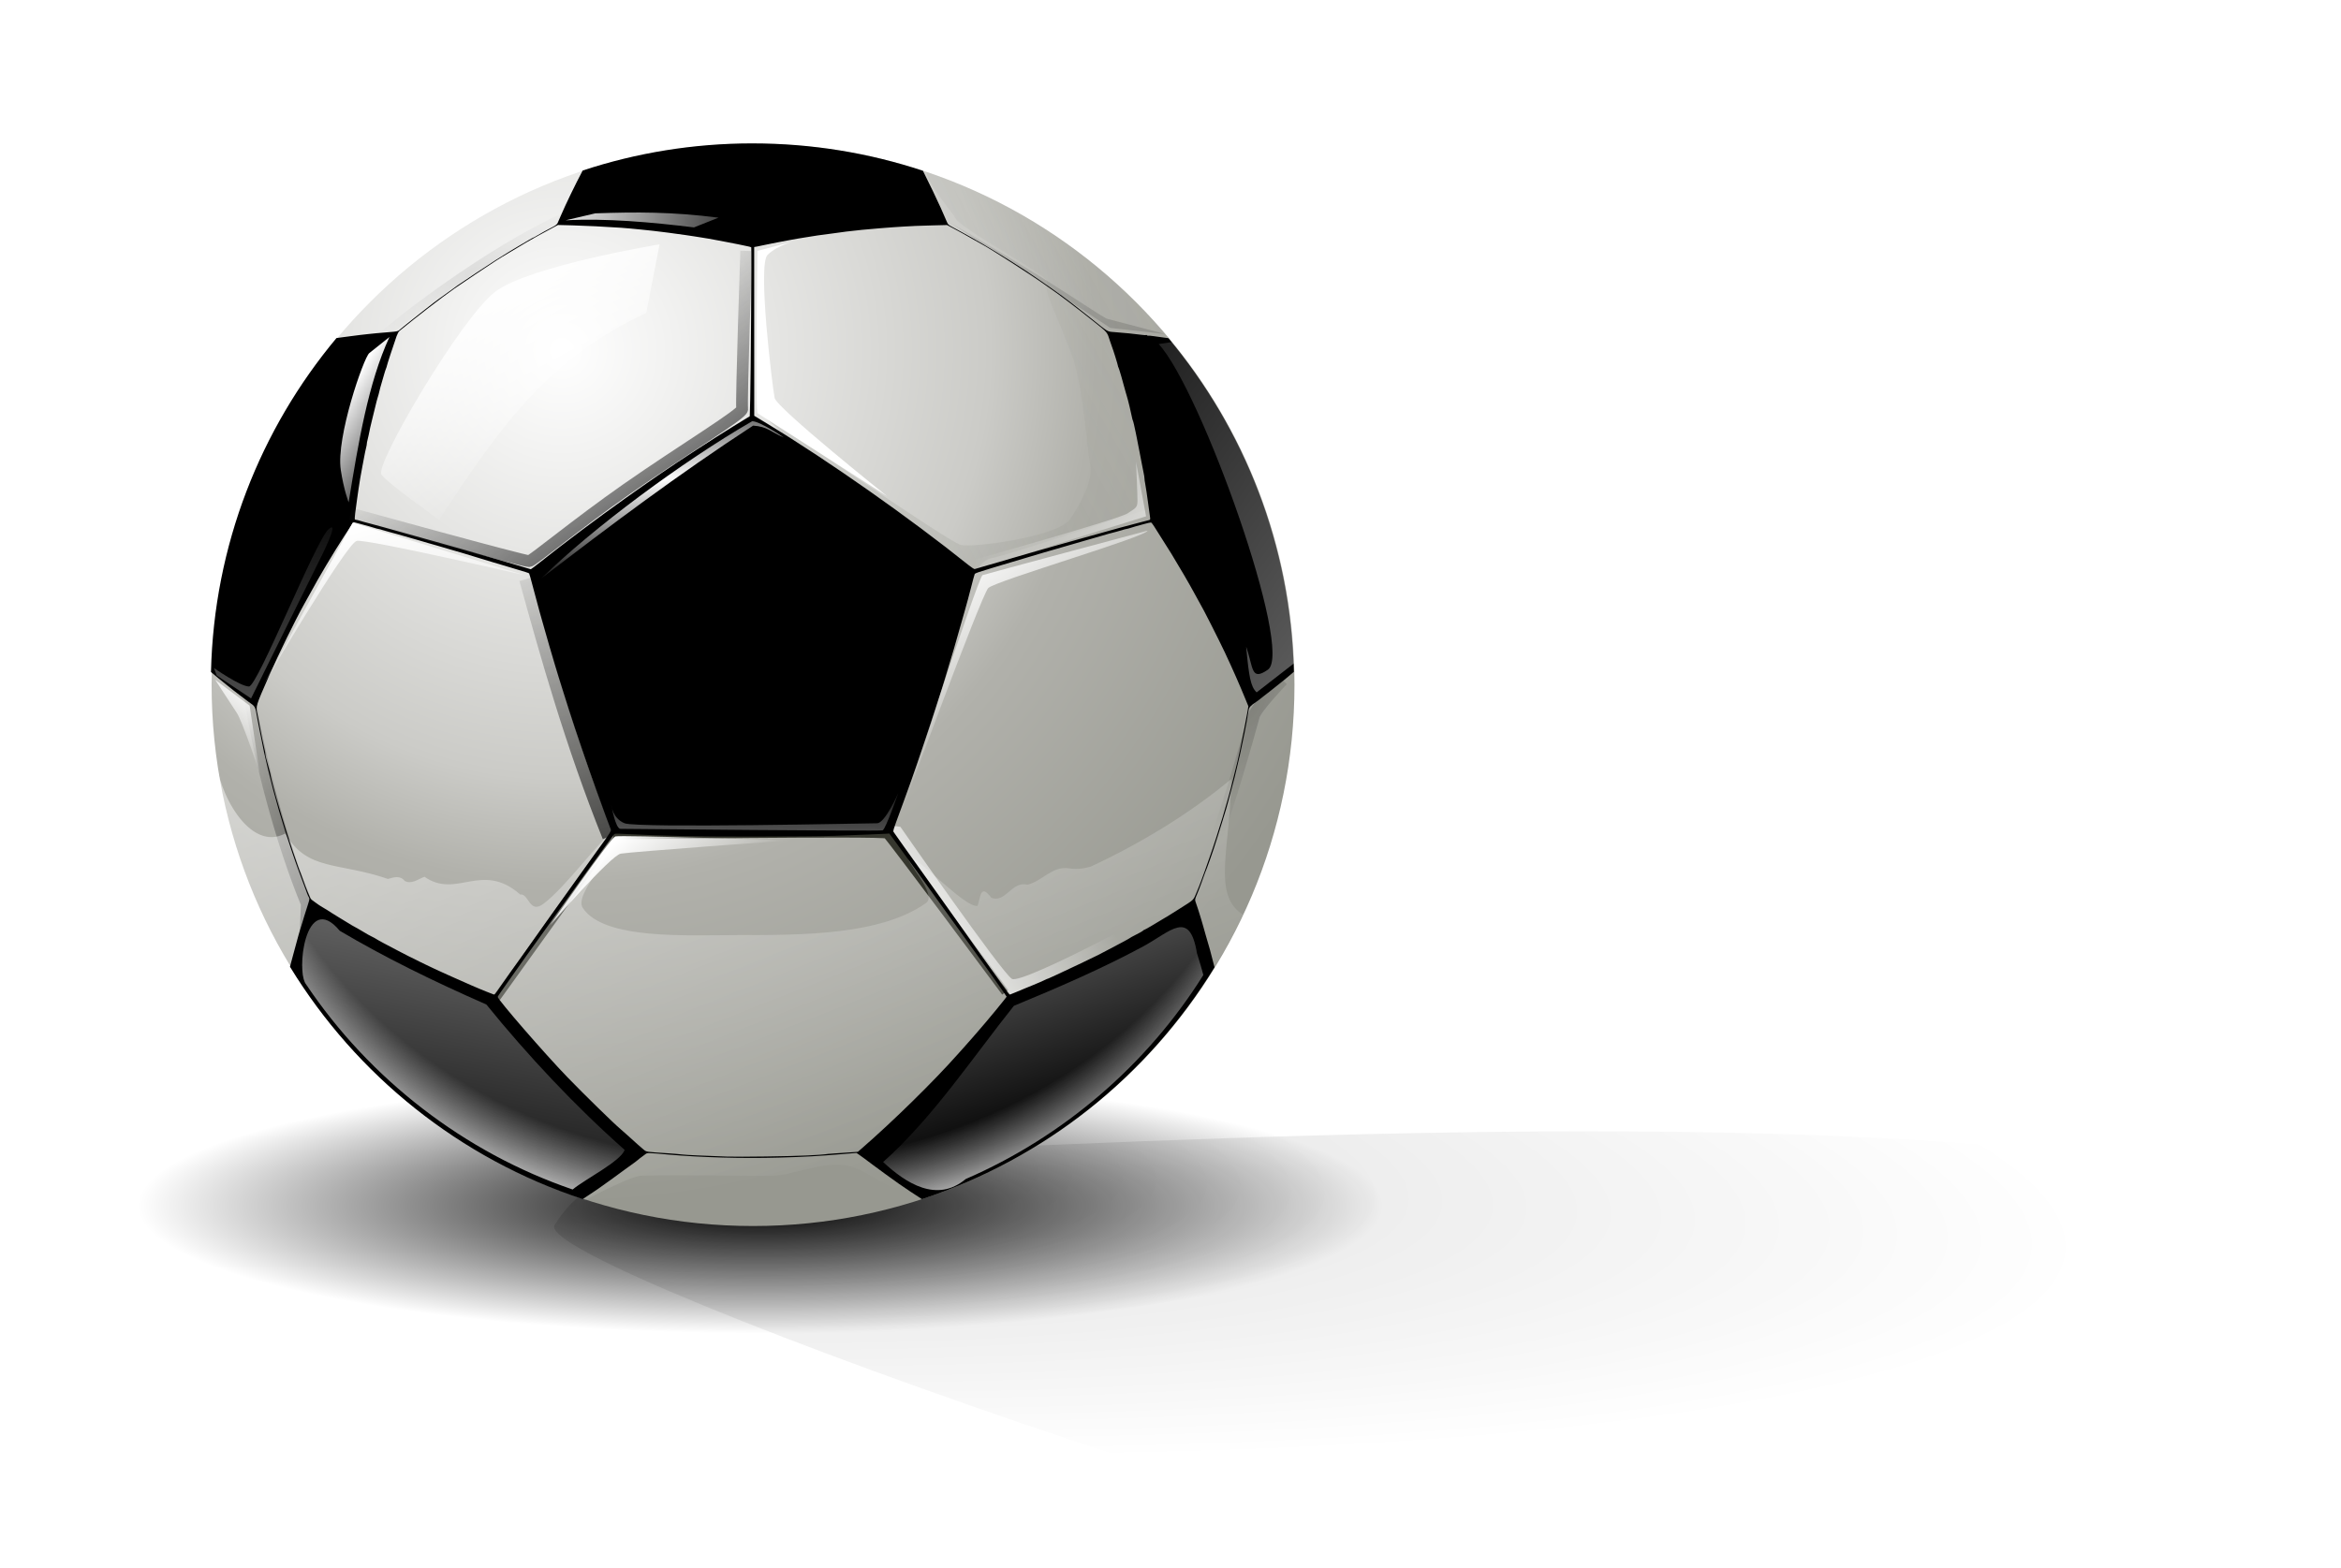 <?xml version="1.0" encoding="UTF-8" standalone="no"?>
<!-- Created with Inkscape (http://www.inkscape.org/) -->
<svg xmlns:dc="http://purl.org/dc/elements/1.1/" xmlns:cc="http://creativecommons.org/ns#" xmlns:rdf="http://www.w3.org/1999/02/22-rdf-syntax-ns#" xmlns:svg="http://www.w3.org/2000/svg" xmlns="http://www.w3.org/2000/svg" xmlns:xlink="http://www.w3.org/1999/xlink" xmlns:sodipodi="http://sodipodi.sourceforge.net/DTD/sodipodi-0.dtd" xmlns:inkscape="http://www.inkscape.org/namespaces/inkscape" width="3970.64" height="2660.151" id="svg2" version="1.1" inkscape:version="0.48.1 r9760" sodipodi:docname="bola.svg">
  <sodipodi:namedview id="base" pagecolor="#ffffff" bordercolor="#666666" borderopacity="1.0" inkscape:pageopacity="0.0" inkscape:pageshadow="2" inkscape:zoom="0.20552832" inkscape:cx="2371.7603" inkscape:cy="1255.1337" inkscape:document-units="px" inkscape:current-layer="layer1" showgrid="false" inkscape:window-width="1680" inkscape:window-height="1026" inkscape:window-x="0" inkscape:window-y="24" inkscape:window-maximized="1" showguides="true" inkscape:guide-bbox="true" inkscape:snap-midpoints="false" inkscape:snap-nodes="false" fit-margin-top="0" fit-margin-left="0" fit-margin-right="0" fit-margin-bottom="0"/>
  <defs id="defs4">
    <linearGradient inkscape:collect="always" id="linearGradient5864">
      <stop style="stop-color:#000000;stop-opacity:1;" offset="0" id="stop5866"/>
      <stop style="stop-color:#000000;stop-opacity:0;" offset="1" id="stop5868"/>
    </linearGradient>
    <linearGradient inkscape:collect="always" id="linearGradient5854">
      <stop style="stop-color:#000000;stop-opacity:1;" offset="0" id="stop5856"/>
      <stop style="stop-color:#000000;stop-opacity:0;" offset="1" id="stop5858"/>
    </linearGradient>
    <linearGradient inkscape:collect="always" id="linearGradient5786">
      <stop style="stop-color:#000000;stop-opacity:1;" offset="0" id="stop5788"/>
      <stop style="stop-color:#000000;stop-opacity:0;" offset="1" id="stop5790"/>
    </linearGradient>
    <linearGradient inkscape:collect="always" id="linearGradient5744">
      <stop style="stop-color:#ffffff;stop-opacity:1;" offset="0" id="stop5746"/>
      <stop style="stop-color:#ffffff;stop-opacity:0;" offset="1" id="stop5748"/>
    </linearGradient>
    <linearGradient inkscape:collect="always" id="linearGradient5734">
      <stop style="stop-color:#ffffff;stop-opacity:1;" offset="0" id="stop5736"/>
      <stop style="stop-color:#ffffff;stop-opacity:0;" offset="1" id="stop5738"/>
    </linearGradient>
    <linearGradient inkscape:collect="always" id="linearGradient5704">
      <stop style="stop-color:#000000;stop-opacity:1;" offset="0" id="stop5706"/>
      <stop style="stop-color:#000000;stop-opacity:0;" offset="1" id="stop5708"/>
    </linearGradient>
    <linearGradient inkscape:collect="always" id="linearGradient5658">
      <stop style="stop-color:#ffffff;stop-opacity:1;" offset="0" id="stop5660"/>
      <stop style="stop-color:#ffffff;stop-opacity:0;" offset="1" id="stop5662"/>
    </linearGradient>
    <linearGradient id="linearGradient5630">
      <stop id="stop5632" offset="0" style="stop-color:#ffffff;stop-opacity:1;"/>
      <stop style="stop-color:#cbcbc7;stop-opacity:1;" offset="0.5" id="stop5634"/>
      <stop id="stop5636" offset="0.624" style="stop-color:#b1b1ab;stop-opacity:1;"/>
      <stop id="stop5638" offset="1" style="stop-color:#979890;stop-opacity:1;"/>
    </linearGradient>
    <linearGradient inkscape:collect="always" id="linearGradient5610">
      <stop style="stop-color:#000000;stop-opacity:1;" offset="0" id="stop5612"/>
      <stop style="stop-color:#000000;stop-opacity:0;" offset="1" id="stop5614"/>
    </linearGradient>
    <linearGradient inkscape:collect="always" id="linearGradient5508">
      <stop style="stop-color:#000000;stop-opacity:1;" offset="0" id="stop5510"/>
      <stop style="stop-color:#000000;stop-opacity:0;" offset="1" id="stop5512"/>
    </linearGradient>
    <linearGradient inkscape:collect="always" id="linearGradient5442">
      <stop style="stop-color:#ffffff;stop-opacity:1;" offset="0" id="stop5444"/>
      <stop style="stop-color:#ffffff;stop-opacity:0;" offset="1" id="stop5446"/>
    </linearGradient>
    <linearGradient inkscape:collect="always" id="linearGradient5412">
      <stop style="stop-color:#ffffff;stop-opacity:1;" offset="0" id="stop5414"/>
      <stop style="stop-color:#ffffff;stop-opacity:0;" offset="1" id="stop5416"/>
    </linearGradient>
    <linearGradient inkscape:collect="always" id="linearGradient5386">
      <stop style="stop-color:#ffffff;stop-opacity:1;" offset="0" id="stop5388"/>
      <stop style="stop-color:#ffffff;stop-opacity:0;" offset="1" id="stop5390"/>
    </linearGradient>
    <linearGradient inkscape:collect="always" id="linearGradient5360">
      <stop style="stop-color:#ffffff;stop-opacity:1;" offset="0" id="stop5362"/>
      <stop style="stop-color:#ffffff;stop-opacity:0;" offset="1" id="stop5364"/>
    </linearGradient>
    <linearGradient inkscape:collect="always" id="linearGradient5346">
      <stop style="stop-color:#000000;stop-opacity:1;" offset="0" id="stop5348"/>
      <stop style="stop-color:#000000;stop-opacity:0;" offset="1" id="stop5350"/>
    </linearGradient>
    <linearGradient inkscape:collect="always" id="linearGradient5280">
      <stop style="stop-color:#ffffff;stop-opacity:1;" offset="0" id="stop5282"/>
      <stop style="stop-color:#ffffff;stop-opacity:0;" offset="1" id="stop5284"/>
    </linearGradient>
    <linearGradient inkscape:collect="always" id="linearGradient5258">
      <stop style="stop-color:#333333;stop-opacity:1;" offset="0" id="stop5260"/>
      <stop style="stop-color:#333333;stop-opacity:0;" offset="1" id="stop5262"/>
    </linearGradient>
    <linearGradient inkscape:collect="always" id="linearGradient5232">
      <stop style="stop-color:#ffffff;stop-opacity:1;" offset="0" id="stop5234"/>
      <stop style="stop-color:#ffffff;stop-opacity:0;" offset="1" id="stop5236"/>
    </linearGradient>
    <linearGradient inkscape:collect="always" id="linearGradient5178">
      <stop style="stop-color:#ffffff;stop-opacity:1;" offset="0" id="stop5180"/>
      <stop style="stop-color:#ffffff;stop-opacity:0;" offset="1" id="stop5182"/>
    </linearGradient>
    <linearGradient inkscape:collect="always" id="linearGradient5160">
      <stop style="stop-color:#ffffff;stop-opacity:1;" offset="0" id="stop5162"/>
      <stop style="stop-color:#ffffff;stop-opacity:0;" offset="1" id="stop5164"/>
    </linearGradient>
    <linearGradient inkscape:collect="always" id="linearGradient5124">
      <stop style="stop-color:#84867c;stop-opacity:1;" offset="0" id="stop5126"/>
      <stop style="stop-color:#84867c;stop-opacity:0;" offset="1" id="stop5128"/>
    </linearGradient>
    <linearGradient id="linearGradient5097">
      <stop style="stop-color:#ffffff;stop-opacity:0;" offset="0" id="stop5099"/>
      <stop id="stop5105" offset="0.849" style="stop-color:#ffffff;stop-opacity:0;"/>
      <stop style="stop-color:#ffffff;stop-opacity:1;" offset="1" id="stop5101"/>
    </linearGradient>
    <linearGradient inkscape:collect="always" id="linearGradient5080">
      <stop style="stop-color:#ffffff;stop-opacity:1;" offset="0" id="stop5082"/>
      <stop style="stop-color:#ffffff;stop-opacity:0;" offset="1" id="stop5084"/>
    </linearGradient>
    <linearGradient inkscape:collect="always" id="linearGradient5068">
      <stop style="stop-color:#ffffff;stop-opacity:1;" offset="0" id="stop5070"/>
      <stop style="stop-color:#ffffff;stop-opacity:0;" offset="1" id="stop5072"/>
    </linearGradient>
    <linearGradient inkscape:collect="always" id="linearGradient4959">
      <stop style="stop-color:#ffffff;stop-opacity:1;" offset="0" id="stop4961"/>
      <stop style="stop-color:#ffffff;stop-opacity:0;" offset="1" id="stop4963"/>
    </linearGradient>
    <linearGradient inkscape:collect="always" id="linearGradient4907">
      <stop style="stop-color:#ffffff;stop-opacity:1;" offset="0" id="stop4909"/>
      <stop style="stop-color:#ffffff;stop-opacity:0;" offset="1" id="stop4911"/>
    </linearGradient>
    <linearGradient id="linearGradient4844">
      <stop style="stop-color:#ffffff;stop-opacity:1;" offset="0" id="stop4846"/>
      <stop id="stop5618" offset="0.5" style="stop-color:#cbcbc7;stop-opacity:1;"/>
      <stop style="stop-color:#b1b1ab;stop-opacity:1;" offset="0.75" id="stop5628"/>
      <stop style="stop-color:#979890;stop-opacity:1;" offset="1" id="stop4848"/>
    </linearGradient>
    <pattern id="pattern3042" patternTransform="translate(88.509,148.669)" height="353.094" width="440.098" patternUnits="userSpaceOnUse">
      <g transform="translate(-88.509,-148.669)" id="g3009">
        <path transform="translate(-31.429,-17.143)" d="m 243.264,272.952 -60.407,34.876 -60.407,-34.876 0,-69.752 60.407,-34.876 60.407,34.876 z" inkscape:randomized="0" inkscape:rounded="0" inkscape:flatsided="true" sodipodi:arg2="1.0471976" sodipodi:arg1="0.52359878" sodipodi:r2="60.406784" sodipodi:r1="69.751747" sodipodi:cy="238.07648" sodipodi:cx="182.85715" sodipodi:sides="6" id="path2985" style="color:#000000;fill:#ffffff;stroke:#000080;stroke-width:5;stroke-linecap:round;stroke-linejoin:round;stroke-miterlimit:4;stroke-opacity:1;stroke-dasharray:none;stroke-dashoffset:0;marker:none;visibility:visible;display:inline;overflow:visible;enable-background:accumulate" sodipodi:type="star"/>
        <use height="1052.362" width="744.094" transform="translate(125.714,-3.5000023e-7)" id="use2987" xlink:href="#path2985" y="0" x="0"/>
        <use height="1052.362" width="744.094" transform="translate(125.714,2.857)" id="use2989" xlink:href="#use2987" y="0" x="0"/>
        <use height="1052.362" width="744.094" transform="translate(62.857,102.857)" id="use2997" xlink:href="#path2985" y="0" x="0"/>
        <use height="1052.362" width="744.094" transform="translate(62.857,102.857)" id="use2999" xlink:href="#use2987" y="0" x="0"/>
        <use height="1052.362" width="744.094" transform="translate(62.857,102.857)" id="use3001" xlink:href="#use2989" y="0" x="0"/>
        <use height="1052.362" width="744.094" transform="translate(-60,102.857)" id="use3003" xlink:href="#use2997" y="0" x="0"/>
        <use height="1052.362" width="744.094" transform="translate(-60,102.857)" id="use3005" xlink:href="#use2999" y="0" x="0"/>
        <use height="1052.362" width="744.094" transform="translate(-60,102.857)" id="use3007" xlink:href="#use3001" y="0" x="0"/>
      </g>
    </pattern>
    <clipPath id="clipPath4593" clipPathUnits="userSpaceOnUse">
      <path sodipodi:type="arc" style="fill:#000000;fill-opacity:1;stroke:#ffff00;stroke-width:1.7;stroke-linecap:round;stroke-linejoin:round;stroke-miterlimit:4;stroke-opacity:1;stroke-dasharray:none" id="path4595" sodipodi:cx="220.18784" sodipodi:cy="374.5965" sodipodi:rx="746.5744" sodipodi:ry="746.5744" d="m 966.762,374.596 a 746.574,746.574 0 1 1 -1493.149,0 746.574,746.574 0 1 1 1493.149,0 z" transform="matrix(0.922,0,0,0.922,95.328,55.437)"/>
    </clipPath>
    <linearGradient inkscape:collect="always" xlink:href="#linearGradient4907" id="linearGradient4913" x1="-4104.439" y1="-709.14" x2="-3271.854" y2="1396.406" gradientUnits="userSpaceOnUse"/>
    <filter inkscape:collect="always" id="filter4919" color-interpolation-filters="sRGB">
      <feGaussianBlur inkscape:collect="always" stdDeviation="3.124" id="feGaussianBlur4921"/>
    </filter>
    <filter inkscape:collect="always" id="filter4945" color-interpolation-filters="sRGB">
      <feGaussianBlur inkscape:collect="always" stdDeviation="11.41" id="feGaussianBlur4947"/>
    </filter>
    <linearGradient inkscape:collect="always" xlink:href="#linearGradient4959" id="linearGradient4965" x1="-3790.232" y1="806.654" x2="-3663.729" y2="952.619" gradientUnits="userSpaceOnUse"/>
    <filter inkscape:collect="always" id="filter4989" color-interpolation-filters="sRGB">
      <feGaussianBlur inkscape:collect="always" stdDeviation="6.296" id="feGaussianBlur4991"/>
    </filter>
    <linearGradient inkscape:collect="always" xlink:href="#linearGradient4907" id="linearGradient5001" x1="-3345.823" y1="992.155" x2="-3063.707" y2="804.651" gradientUnits="userSpaceOnUse"/>
    <linearGradient inkscape:collect="always" xlink:href="#linearGradient5068" id="linearGradient5074" x1="-3220.247" y1="298.907" x2="-2907.168" y2="1269.11" gradientUnits="userSpaceOnUse"/>
    <filter inkscape:collect="always" id="filter5076" color-interpolation-filters="sRGB">
      <feGaussianBlur inkscape:collect="always" stdDeviation="4.913" id="feGaussianBlur5078"/>
    </filter>
    <linearGradient inkscape:collect="always" xlink:href="#linearGradient5080" id="linearGradient5086" x1="-3973.702" y1="157.849" x2="-4221.414" y2="1465.214" gradientUnits="userSpaceOnUse"/>
    <filter inkscape:collect="always" id="filter5088" color-interpolation-filters="sRGB">
      <feGaussianBlur inkscape:collect="always" stdDeviation="7.355" id="feGaussianBlur5090"/>
    </filter>
    <radialGradient inkscape:collect="always" xlink:href="#linearGradient5097" id="radialGradient5103" cx="-3530.045" cy="525.453" fx="-3530.045" fy="525.453" r="781.863" gradientTransform="matrix(1.359,2.7090928e-8,-2.4488537e-8,1.228,1239.036,-100.309)" gradientUnits="userSpaceOnUse"/>
    <linearGradient inkscape:collect="always" xlink:href="#linearGradient5124" id="linearGradient5132" x1="-3409.918" y1="292.794" x2="-2711.138" y2="-101.455" gradientUnits="userSpaceOnUse"/>
    <filter inkscape:collect="always" id="filter5138" color-interpolation-filters="sRGB">
      <feGaussianBlur inkscape:collect="always" stdDeviation="7.168" id="feGaussianBlur5140"/>
    </filter>
    <filter inkscape:collect="always" id="filter5156" color-interpolation-filters="sRGB">
      <feGaussianBlur inkscape:collect="always" stdDeviation="3.54" id="feGaussianBlur5158"/>
    </filter>
    <linearGradient inkscape:collect="always" xlink:href="#linearGradient5160" id="linearGradient5166" x1="-2736.849" y1="414.98" x2="-3133.388" y2="215.495" gradientUnits="userSpaceOnUse"/>
    <filter inkscape:collect="always" id="filter5174" color-interpolation-filters="sRGB">
      <feGaussianBlur inkscape:collect="always" stdDeviation="4.586" id="feGaussianBlur5176"/>
    </filter>
    <linearGradient inkscape:collect="always" xlink:href="#linearGradient5178" id="linearGradient5184" x1="-3211.236" y1="307.939" x2="-3031.213" y2="570.677" gradientUnits="userSpaceOnUse"/>
    <filter inkscape:collect="always" id="filter5202" color-interpolation-filters="sRGB">
      <feGaussianBlur inkscape:collect="always" stdDeviation="5.979" id="feGaussianBlur5204"/>
    </filter>
    <filter inkscape:collect="always" id="filter5216" color-interpolation-filters="sRGB">
      <feGaussianBlur inkscape:collect="always" stdDeviation="4.914" id="feGaussianBlur5218"/>
    </filter>
    <radialGradient inkscape:collect="always" xlink:href="#linearGradient5630" id="radialGradient5222" gradientUnits="userSpaceOnUse" gradientTransform="matrix(1.581,0,0,1.581,2173.258,9.572)" cx="-3784.391" cy="-153.328" fx="-3784.391" fy="-153.328" r="832.585"/>
    <filter inkscape:collect="always" id="filter5228" color-interpolation-filters="sRGB">
      <feGaussianBlur inkscape:collect="always" stdDeviation="4.698" id="feGaussianBlur5230"/>
    </filter>
    <linearGradient inkscape:collect="always" xlink:href="#linearGradient5232" id="linearGradient5238" x1="-3980.583" y1="-158.671" x2="-3815.442" y2="147.528" gradientUnits="userSpaceOnUse"/>
    <filter inkscape:collect="always" id="filter5254" color-interpolation-filters="sRGB">
      <feGaussianBlur inkscape:collect="always" stdDeviation="11.973" id="feGaussianBlur5256"/>
    </filter>
    <linearGradient inkscape:collect="always" xlink:href="#linearGradient5258" id="linearGradient5264" x1="-3629.659" y1="326.43" x2="-3884.251" y2="-34.815" gradientUnits="userSpaceOnUse"/>
    <filter inkscape:collect="always" id="filter5276" color-interpolation-filters="sRGB">
      <feGaussianBlur inkscape:collect="always" stdDeviation="5.393" id="feGaussianBlur5278"/>
    </filter>
    <linearGradient inkscape:collect="always" xlink:href="#linearGradient5280" id="linearGradient5286" x1="-4238.616" y1="278.264" x2="-4145.724" y2="577.582" gradientUnits="userSpaceOnUse"/>
    <filter inkscape:collect="always" id="filter5342" x="-0.217" width="1.435" y="-0.072" height="1.144" color-interpolation-filters="sRGB">
      <feGaussianBlur inkscape:collect="always" stdDeviation="12.463" id="feGaussianBlur5344"/>
    </filter>
    <linearGradient inkscape:collect="always" xlink:href="#linearGradient5346" id="linearGradient5352" x1="-3750.074" y1="894.102" x2="-3984.024" y2="298.907" gradientUnits="userSpaceOnUse" gradientTransform="translate(10.321,-3.44)"/>
    <radialGradient inkscape:collect="always" xlink:href="#linearGradient5360" id="radialGradient5366" cx="-3717.662" cy="184.126" fx="-3717.662" fy="184.126" r="209.633" gradientTransform="matrix(2.28,-0.632,0.175,0.632,4726.21,-2263.631)" gradientUnits="userSpaceOnUse"/>
    <filter inkscape:collect="always" id="filter5368" color-interpolation-filters="sRGB">
      <feGaussianBlur inkscape:collect="always" stdDeviation="3.389" id="feGaussianBlur5370"/>
    </filter>
    <filter inkscape:collect="always" id="filter5374" color-interpolation-filters="sRGB">
      <feGaussianBlur inkscape:collect="always" stdDeviation="1.377" id="feGaussianBlur5376"/>
    </filter>
    <linearGradient inkscape:collect="always" xlink:href="#linearGradient5386" id="linearGradient5392" x1="-3512.684" y1="1052.362" x2="-3502.363" y2="684.236" gradientUnits="userSpaceOnUse"/>
    <filter inkscape:collect="always" id="filter5408" x="-0.026" width="1.053" y="-0.27" height="1.541" color-interpolation-filters="sRGB">
      <feGaussianBlur inkscape:collect="always" stdDeviation="2.845" id="feGaussianBlur5410"/>
    </filter>
    <linearGradient inkscape:collect="always" xlink:href="#linearGradient5412" id="linearGradient5418" x1="-3922.096" y1="-265.324" x2="-3509.244" y2="-258.444" gradientUnits="userSpaceOnUse"/>
    <filter inkscape:collect="always" id="filter5438" x="-0.105" width="1.209" y="-0.031" height="1.062" color-interpolation-filters="sRGB">
      <feGaussianBlur inkscape:collect="always" stdDeviation="3.641" id="feGaussianBlur5440"/>
    </filter>
    <linearGradient inkscape:collect="always" xlink:href="#linearGradient5442" id="linearGradient5448" x1="-4262.699" y1="61.517" x2="-4114.76" y2="154.409" gradientUnits="userSpaceOnUse"/>
    <linearGradient inkscape:collect="always" xlink:href="#linearGradient5508" id="linearGradient5514" x1="-4276.461" y1="863.138" x2="-4527.612" y2="787.449" gradientUnits="userSpaceOnUse" gradientTransform="translate(8,0)"/>
    <filter inkscape:collect="always" id="filter5540" x="-26.919" width="54.837" y="-15.853" height="32.707" color-interpolation-filters="sRGB">
      <feGaussianBlur inkscape:collect="always" stdDeviation="10.528" id="feGaussianBlur5542"/>
    </filter>
    <filter inkscape:collect="always" id="filter5544" x="-0.294" width="1.588" y="-0.062" height="1.123" color-interpolation-filters="sRGB">
      <feGaussianBlur inkscape:collect="always" stdDeviation="10.528" id="feGaussianBlur5546"/>
    </filter>
    <filter inkscape:collect="always" id="filter5598" x="-0.179" width="1.359" y="-0.077" height="1.155" color-interpolation-filters="sRGB">
      <feGaussianBlur inkscape:collect="always" stdDeviation="9.09" id="feGaussianBlur5600"/>
    </filter>
    <radialGradient inkscape:collect="always" xlink:href="#linearGradient5610" id="radialGradient5616" cx="-2722.208" cy="631.164" fx="-2722.208" fy="631.164" r="93.851" gradientTransform="matrix(1.337,0.315,-0.593,2.514,1289.552,-156.342)" gradientUnits="userSpaceOnUse"/>
    <linearGradient inkscape:collect="always" xlink:href="#linearGradient5658" id="linearGradient5664" x1="-1310.862" y1="1192.269" x2="-3170.154" y2="-129.712" gradientUnits="userSpaceOnUse"/>
    <filter inkscape:collect="always" id="filter5670" color-interpolation-filters="sRGB">
      <feGaussianBlur inkscape:collect="always" stdDeviation="4.291" id="feGaussianBlur5672"/>
    </filter>
    <filter inkscape:collect="always" id="filter5700" color-interpolation-filters="sRGB">
      <feGaussianBlur inkscape:collect="always" stdDeviation="3.87" id="feGaussianBlur5702"/>
    </filter>
    <linearGradient inkscape:collect="always" xlink:href="#linearGradient5704" id="linearGradient5710" x1="-2893.406" y1="670.474" x2="-2979.417" y2="-544" gradientUnits="userSpaceOnUse"/>
    <filter inkscape:collect="always" id="filter5730" color-interpolation-filters="sRGB">
      <feGaussianBlur inkscape:collect="always" stdDeviation="2.767" id="feGaussianBlur5732"/>
    </filter>
    <linearGradient inkscape:collect="always" xlink:href="#linearGradient5734" id="linearGradient5740" x1="-4405.719" y1="556.08" x2="-4478.702" y2="667.987" gradientUnits="userSpaceOnUse"/>
    <linearGradient inkscape:collect="always" xlink:href="#linearGradient5744" id="linearGradient5750" x1="-4449.336" y1="1511.479" x2="-4381.392" y2="191.167" gradientUnits="userSpaceOnUse"/>
    <filter inkscape:collect="always" id="filter5752" color-interpolation-filters="sRGB">
      <feGaussianBlur inkscape:collect="always" stdDeviation="1.217" id="feGaussianBlur5754"/>
    </filter>
    <radialGradient inkscape:collect="always" xlink:href="#linearGradient5786" id="radialGradient5792" cx="-4031.075" cy="-149.419" fx="-4031.075" fy="-149.419" r="192.836" gradientTransform="matrix(1.366,-0.114,0.059,0.707,1483.572,-501.412)" gradientUnits="userSpaceOnUse"/>
    <filter inkscape:collect="always" id="filter5814" color-interpolation-filters="sRGB">
      <feGaussianBlur inkscape:collect="always" stdDeviation="6.143" id="feGaussianBlur5816"/>
    </filter>
    <radialGradient inkscape:collect="always" xlink:href="#linearGradient5854" id="radialGradient5860" cx="-3361.305" cy="1558.106" fx="-3361.305" fy="1558.106" r="1056.214" gradientTransform="matrix(1,0,0,0.205,0,1238.364)" gradientUnits="userSpaceOnUse"/>
    <radialGradient inkscape:collect="always" xlink:href="#linearGradient5864" id="radialGradient5870" cx="-3929.066" cy="397.44" fx="-3929.066" fy="397.44" r="1591.26" gradientTransform="matrix(1.858,0.264,-0.047,0.329,3187.675,2142.682)" gradientUnits="userSpaceOnUse"/>
    <filter inkscape:collect="always" id="filter5916" color-interpolation-filters="sRGB">
      <feGaussianBlur inkscape:collect="always" stdDeviation="20.749" id="feGaussianBlur5918"/>
    </filter>
    <radialGradient inkscape:collect="always" xlink:href="#linearGradient5854" id="radialGradient5957" gradientUnits="userSpaceOnUse" gradientTransform="matrix(1,0,0,0.205,0,1238.364)" cx="-3361.305" cy="1558.106" fx="-3361.305" fy="1558.106" r="1056.214"/>
    <radialGradient inkscape:collect="always" xlink:href="#linearGradient5864" id="radialGradient5959" gradientUnits="userSpaceOnUse" gradientTransform="matrix(1.858,0.264,-0.047,0.329,3187.675,2142.682)" cx="-3929.066" cy="397.44" fx="-3929.066" fy="397.44" r="1591.26"/>
    <radialGradient inkscape:collect="always" xlink:href="#linearGradient5630" id="radialGradient5961" gradientUnits="userSpaceOnUse" gradientTransform="matrix(1.581,0,0,1.581,2173.258,9.572)" cx="-3784.391" cy="-153.328" fx="-3784.391" fy="-153.328" r="832.585"/>
    <radialGradient inkscape:collect="always" xlink:href="#linearGradient5610" id="radialGradient5963" gradientUnits="userSpaceOnUse" gradientTransform="matrix(1.337,0.315,-0.593,2.514,1289.552,-156.342)" cx="-2722.208" cy="631.164" fx="-2722.208" fy="631.164" r="93.851"/>
    <linearGradient inkscape:collect="always" xlink:href="#linearGradient4907" id="linearGradient5965" gradientUnits="userSpaceOnUse" x1="-3345.823" y1="992.155" x2="-3063.707" y2="804.651"/>
    <linearGradient inkscape:collect="always" xlink:href="#linearGradient5508" id="linearGradient5967" gradientUnits="userSpaceOnUse" gradientTransform="translate(8,0)" x1="-4276.461" y1="863.138" x2="-4527.612" y2="787.449"/>
    <linearGradient inkscape:collect="always" xlink:href="#linearGradient4907" id="linearGradient5969" gradientUnits="userSpaceOnUse" x1="-4104.439" y1="-709.14" x2="-3271.854" y2="1396.406"/>
    <linearGradient inkscape:collect="always" xlink:href="#linearGradient5124" id="linearGradient5971" gradientUnits="userSpaceOnUse" x1="-3409.918" y1="292.794" x2="-2711.138" y2="-101.455"/>
    <linearGradient inkscape:collect="always" xlink:href="#linearGradient4959" id="linearGradient5973" gradientUnits="userSpaceOnUse" x1="-3790.232" y1="806.654" x2="-3663.729" y2="952.619"/>
    <linearGradient inkscape:collect="always" xlink:href="#linearGradient5068" id="linearGradient5975" gradientUnits="userSpaceOnUse" x1="-3220.247" y1="298.907" x2="-2907.168" y2="1269.11"/>
    <linearGradient inkscape:collect="always" xlink:href="#linearGradient5080" id="linearGradient5977" gradientUnits="userSpaceOnUse" x1="-3973.702" y1="157.849" x2="-4221.414" y2="1465.214"/>
    <radialGradient inkscape:collect="always" xlink:href="#linearGradient5097" id="radialGradient5979" gradientUnits="userSpaceOnUse" gradientTransform="matrix(1.359,2.7090928e-8,-2.4488537e-8,1.228,1239.036,-100.309)" cx="-3530.045" cy="525.453" fx="-3530.045" fy="525.453" r="781.863"/>
    <linearGradient inkscape:collect="always" xlink:href="#linearGradient5160" id="linearGradient5981" gradientUnits="userSpaceOnUse" x1="-2736.849" y1="414.98" x2="-3133.388" y2="215.495"/>
    <linearGradient inkscape:collect="always" xlink:href="#linearGradient5178" id="linearGradient5983" gradientUnits="userSpaceOnUse" x1="-3211.236" y1="307.939" x2="-3031.213" y2="570.677"/>
    <linearGradient inkscape:collect="always" xlink:href="#linearGradient5232" id="linearGradient5985" gradientUnits="userSpaceOnUse" x1="-3980.583" y1="-158.671" x2="-3815.442" y2="147.528"/>
    <linearGradient inkscape:collect="always" xlink:href="#linearGradient5258" id="linearGradient5987" gradientUnits="userSpaceOnUse" x1="-3629.659" y1="326.43" x2="-3884.251" y2="-34.815"/>
    <linearGradient inkscape:collect="always" xlink:href="#linearGradient5280" id="linearGradient5989" gradientUnits="userSpaceOnUse" x1="-4238.616" y1="278.264" x2="-4145.724" y2="577.582"/>
    <linearGradient inkscape:collect="always" xlink:href="#linearGradient5346" id="linearGradient5991" gradientUnits="userSpaceOnUse" gradientTransform="translate(10.321,-3.44)" x1="-3750.074" y1="894.102" x2="-3984.024" y2="298.907"/>
    <radialGradient inkscape:collect="always" xlink:href="#linearGradient5360" id="radialGradient5993" gradientUnits="userSpaceOnUse" gradientTransform="matrix(2.28,-0.632,0.175,0.632,4726.21,-2263.631)" cx="-3717.662" cy="184.126" fx="-3717.662" fy="184.126" r="209.633"/>
    <linearGradient inkscape:collect="always" xlink:href="#linearGradient5386" id="linearGradient5995" gradientUnits="userSpaceOnUse" x1="-3512.684" y1="1052.362" x2="-3502.363" y2="684.236"/>
    <linearGradient inkscape:collect="always" xlink:href="#linearGradient5412" id="linearGradient5997" gradientUnits="userSpaceOnUse" x1="-3922.096" y1="-265.324" x2="-3509.244" y2="-258.444"/>
    <linearGradient inkscape:collect="always" xlink:href="#linearGradient5442" id="linearGradient5999" gradientUnits="userSpaceOnUse" x1="-4262.699" y1="61.517" x2="-4114.76" y2="154.409"/>
    <linearGradient inkscape:collect="always" xlink:href="#linearGradient5658" id="linearGradient6001" gradientUnits="userSpaceOnUse" x1="-1310.862" y1="1192.269" x2="-3170.154" y2="-129.712"/>
    <linearGradient inkscape:collect="always" xlink:href="#linearGradient5704" id="linearGradient6003" gradientUnits="userSpaceOnUse" x1="-2893.406" y1="670.474" x2="-2979.417" y2="-544"/>
    <linearGradient inkscape:collect="always" xlink:href="#linearGradient5734" id="linearGradient6005" gradientUnits="userSpaceOnUse" x1="-4405.719" y1="556.08" x2="-4478.702" y2="667.987"/>
    <linearGradient inkscape:collect="always" xlink:href="#linearGradient5744" id="linearGradient6007" gradientUnits="userSpaceOnUse" x1="-4449.336" y1="1511.479" x2="-4381.392" y2="191.167"/>
    <radialGradient inkscape:collect="always" xlink:href="#linearGradient5786" id="radialGradient6009" gradientUnits="userSpaceOnUse" gradientTransform="matrix(1.366,-0.114,0.059,0.707,1483.572,-501.412)" cx="-4031.075" cy="-149.419" fx="-4031.075" fy="-149.419" r="192.836"/>
  </defs>
  <g id="layer1" inkscape:groupmode="layer" inkscape:label="Camada 1" transform="translate(-1073.416,630.072)">
    <g id="g5920" transform="translate(5917.143,-18.198)">
      <path transform="translate(-192.664,-123.856)" d="m -2305.091,1558.106 c 0,119.706 -472.883,216.747 -1056.214,216.747 -583.331,0 -1056.214,-97.041 -1056.214,-216.747 0,-119.706 472.883,-216.747 1056.214,-216.747 583.331,0 1056.214,97.041 1056.214,216.747 z" sodipodi:ry="216.74741" sodipodi:rx="1056.2135" sodipodi:cy="1558.1061" sodipodi:cx="-3361.3049" id="path5852" style="fill:url(#radialGradient5957);fill-opacity:1;stroke:none" sodipodi:type="arc"/>
      <path transform="matrix(0.998,-0.066,0.066,0.998,-234.855,-216.829)" sodipodi:nodetypes="cssssccsc" inkscape:connector-curvature="0" id="path5862" d="m -3770.717,1437.691 c -45.541,69.791 1646.387,789.812 2043.618,811.943 260.072,14.489 756.896,185.784 901.394,151.379 144.498,-34.404 240.83,-275.235 233.95,-344.043 -6.881,-68.809 27.523,-185.784 -41.285,-302.758 -68.809,-116.975 -309.639,-240.83 -447.257,-247.711 -629.003,-127.747 -1505.663,-143.266 -2284.449,-158.26 -41.285,0 -309.639,20.643 -344.043,34.404 -34.404,13.762 -61.928,55.047 -61.928,55.047 z" style="opacity:0.409;fill:url(#radialGradient5959);stroke:none;filter:url(#filter5916)"/>
      <g id="g5818">
        <path sodipodi:type="arc" style="fill:url(#radialGradient5961);fill-opacity:1;stroke:none" id="path4839" sodipodi:cx="-3516.1245" sodipodi:cy="281.70477" sodipodi:rx="832.58527" sodipodi:ry="832.58527" d="m -2683.539,281.705 c 0,459.824 -372.761,832.585 -832.585,832.585 -459.824,0 -832.585,-372.761 -832.585,-832.585 0,-459.824 372.761,-832.585 832.585,-832.585 459.824,0 832.585,372.761 832.585,832.585 z" transform="matrix(1.103,0,0,1.103,311.812,239.191)"/>
        <path style="opacity:0.44;fill:none;stroke:url(#radialGradient5963);stroke-width:20;stroke-linecap:butt;stroke-linejoin:miter;stroke-miterlimit:4;stroke-opacity:1;stroke-dasharray:none;filter:url(#filter5598)" d="m -2792.37,828.981 c 10.619,7.079 72.059,-213.076 75.415,-226.246 3.503,-13.746 48.655,-60.819 48.655,-60.819" id="path5548" inkscape:connector-curvature="0" sodipodi:nodetypes="csc"/>
        <path style="fill:none;stroke:#36372e;stroke-width:13;stroke-linecap:butt;stroke-linejoin:miter;stroke-miterlimit:4;stroke-opacity:1;stroke-dasharray:none;filter:url(#filter4945)" d="m -4001.226,1081.046 197.825,-275.235 c 0,0 457.666,-6.03 463.666,-1.358 6,4.672 201.094,267.25 201.094,267.25" id="path4923" inkscape:connector-curvature="0" sodipodi:nodetypes="ccsc"/>
        <path style="fill:url(#linearGradient5965);fill-opacity:1;stroke:none;filter:url(#filter4989)" d="m -3316.579,790.889 c 0,0 172.022,247.711 189.224,258.033 17.202,10.321 282.116,-130.736 292.437,-144.498 10.321,-13.762 24.083,-30.964 24.083,-30.964 0,0 0,55.047 -24.083,75.69 -24.083,20.643 -282.116,144.498 -282.116,144.498 l -227.069,-306.199 z" id="path4979" inkscape:connector-curvature="0"/>
        <path style="opacity:0.672;fill:none;stroke:url(#linearGradient5967);stroke-width:19.6;stroke-linecap:butt;stroke-linejoin:miter;stroke-miterlimit:4;stroke-opacity:1;stroke-dasharray:none;filter:url(#filter5544)" d="m -4419.84,570.701 c 15.318,103.213 53.495,247.711 96.332,350.924 l -3.44,86.011" id="path5450" inkscape:connector-curvature="0" sodipodi:nodetypes="ccc"/>
        <path style="fill:url(#linearGradient5969);fill-opacity:1;stroke:none;filter:url(#filter4919)" d="m -4478.625,667.906 c 45.626,356.095 295.119,648.412 627.719,756.156 25.322,-13.275 76.098,-39.042 92.312,-40.844 21.895,-2.433 184.884,0 221.375,0 36.491,0 84.49,-24.265 126.688,-18.031 23.554,3.479 42.886,17.899 64.781,30.062 21.119,11.733 63.812,28.062 63.812,28.062 241.808,-79.033 439.442,-255.685 546.344,-483.406 -53.142,-33.463 -21.089,-113.215 -19.875,-230.031 -70.983,59.503 -156.276,110.521 -238.437,148.656 -12.012,3.388 -24.416,4.952 -37.594,2.688 -28.071,-3.684 -44.613,22.029 -69.375,27.812 -27.716,-6.247 -36.867,31.669 -61.438,22.281 -18.311,-24.282 -18.014,-2.596 -23.25,13.719 -21.14,4.291 -100.563,-83.529 -117.208,-82.999 -8.279,4.989 50.608,63.534 29.54,78.356 -77.298,54.379 -208.872,54.237 -318.113,54.237 -87.307,0 -228.501,8.449 -264.062,-46.375 -16.04,-24.729 63.427,-96.587 50.156,-128.25 -17.678,9.403 -79.902,94.408 -116.844,121.656 -24.034,17.727 -24.469,-17.771 -39.156,-15.938 -0.151,-0.088 -0.281,-0.198 -0.438,-0.281 -65.281,-56.647 -107.318,8.548 -162.031,-29.75 -10.647,3.841 -22.2,13.584 -33.719,6.875 -7.563,-9.364 -18.225,-6.234 -28.25,-3.188 -83.795,-28.962 -136.928,-12.747 -174.139,-77.132 -60.71,32.426 -115.437,-70.097 -118.799,-134.337 z" id="path4852" inkscape:connector-curvature="0" sodipodi:nodetypes="ccsssscccccccccssscsccccccc"/>
        <path style="opacity:0.466;fill:url(#linearGradient5971);fill-opacity:1;stroke:none;filter:url(#filter5138)" d="m -3272.25,-320.094 c 2.652,22.03 43.095,66.721 48.844,78.219 7.298,14.597 94.884,63.266 131.375,87.594 36.491,24.328 19.447,14.605 24.312,36.5 4.865,21.895 31.654,75.403 46.25,121.625 14.597,46.222 21.884,145.958 26.75,172.719 4.866,26.76 -14.601,63.244 -34.062,92.438 -19.462,29.193 -162.98,48.678 -184.875,43.812 -21.895,-4.866 -347.906,-231.125 -347.906,-231.125 0,0 245.722,231.112 311.406,272.469 65.684,41.357 53.509,-12.17 90,-19.469 36.491,-7.298 226.251,-72.961 274.906,-85.125 48.655,-12.164 36.495,-41.364 34.062,-99.75 -1.75,-42.012 24.208,-84.019 33.469,-130.562 -110.886,-156.379 -269.459,-276.55 -454.531,-339.344 z" id="path5107" inkscape:connector-curvature="0"/>
        <path style="fill:#000000" d="m -3567.562,-368.594 c -100.549,0 -197.295,16.175 -287.844,46.031 -13.462,25.508 -27.813,55.158 -37.531,77.594 -2.025,4.675 -4.272,9.85 -5,11.5 -0.914,2.073 -3.314,4.027 -7.719,6.375 -3.506,1.869 -10.057,5.364 -14.563,7.75 -4.506,2.386 -10.323,5.686 -12.937,7.344 -2.614,1.658 -5.109,3.031 -5.531,3.031 -0.423,0 -4.056,1.951 -8.062,4.344 -4.007,2.393 -11.781,6.96 -17.281,10.156 -9.166,5.326 -18.726,11.2 -38.281,23.438 -9.858,6.169 -57.162,37.527 -65,43.094 -3.458,2.456 -11.108,8.016 -17,12.344 -5.891,4.327 -12.744,9.239 -15.219,10.938 -2.475,1.699 -6.778,4.901 -9.563,7.125 -2.785,2.224 -8.593,6.763 -12.906,10.062 -4.313,3.3 -13.06,10.201 -19.438,15.344 -6.377,5.143 -14.263,11.443 -17.531,14 -3.268,2.557 -6.724,5.412 -7.687,6.344 -1.938,1.875 -4.769,2.469 -15.875,3.312 -4.125,0.314 -9.3,0.748 -11.5,0.969 -2.2,0.221 -7.15,0.642 -11,0.938 -3.85,0.296 -10.6,0.976 -15,1.531 -4.4,0.555 -10.605,1.263 -13.781,1.562 -3.176,0.299 -10.376,1.232 -16,2.062 -5.624,0.831 -12.469,1.723 -15.219,2 -1.183,0.119 -4.236,0.556 -8.031,1.125 -128.714,154.199 -207.824,351.227 -212.812,566.594 5.136,4.371 9.924,8.407 12.812,10.719 2.405,1.925 8.789,7.1 14.188,11.5 5.398,4.4 10.777,8.675 11.969,9.5 1.191,0.825 5.86,4.425 10.375,8 4.515,3.575 10.995,8.433 14.375,10.812 11.789,8.3 11.203,7.242 14.656,27.188 0.619,3.575 1.732,9.425 2.469,13 0.737,3.575 2.082,10.325 3,15 5.173,26.341 6.996,34.712 12.656,58.5 10.876,45.705 25.724,96.802 41.156,141.5 2.184,6.325 4.652,13.525 5.469,16 1.567,4.75 5.362,15.084 13.438,36.5 2.696,7.15 5.619,15.025 6.5,17.5 0.881,2.475 2.268,5.487 3.062,6.719 1.307,2.025 1.103,3.314 -2.156,13.5 -5.719,17.872 -6.302,19.771 -9.094,29.281 -1.453,4.95 -3.079,10.125 -3.594,11.5 -0.515,1.375 -1.756,5.65 -2.781,9.5 -1.025,3.85 -3.112,11.5 -4.625,17 -1.513,5.5 -3.109,11.35 -3.531,13 -0.422,1.65 -1.755,6.6 -2.969,11 -1.213,4.4 -2.429,8.9 -2.688,10 -0.245,1.043 -0.553,2.247 -0.719,2.844 112.501,184.061 287.986,325.438 496.469,394.188 0.28,-0.186 0.431,-0.277 0.719,-0.469 7.867,-5.258 16.052,-10.688 18.188,-12.063 4.131,-2.659 11.22,-7.622 19.656,-13.75 2.837,-2.061 8.912,-6.424 13.5,-9.687 4.588,-3.264 13.501,-9.789 19.812,-14.5 6.312,-4.711 12.837,-9.406 14.5,-10.438 1.663,-1.032 3.256,-2.212 3.531,-2.594 0.557,-0.775 11.769,-9.42 16.656,-12.844 3.442,-2.412 2.592,-2.413 39.344,0.812 55.726,4.891 125.811,6.798 186.719,5.094 44.629,-1.249 65.142,-2.374 108.781,-6 l 23,-1.906 3.5,2.375 c 4.292,2.927 10.321,7.374 25.125,18.5 10.248,7.702 32.087,23.559 43.312,31.437 11.248,7.894 27.21,18.466 39.156,26.125 208.272,-68.604 383.615,-209.695 496.188,-393.406 -2.533,-10.011 -6.987,-27.215 -7.719,-29.719 -0.482,-1.65 -1.591,-5.475 -2.469,-8.5 -0.877,-3.025 -2.964,-10.225 -4.656,-16 -1.692,-5.775 -3.464,-12.075 -3.937,-14 -0.473,-1.925 -1.838,-6.65 -3.031,-10.5 -1.193,-3.85 -2.783,-9.025 -3.5,-11.5 -1.167,-4.027 -3.22,-10.307 -6.938,-21.094 -1.151,-3.339 -0.961,-4.267 2.719,-13 2.18,-5.173 5.477,-13.681 7.312,-18.906 4.655,-13.254 8.325,-23.144 9.469,-25.5 0.534,-1.1 2.963,-7.85 5.406,-15 2.443,-7.15 5.159,-15.025 6.031,-17.5 1.962,-5.567 10.083,-31.421 14.938,-47.5 1.993,-6.6 4.806,-15.825 6.25,-20.5 1.444,-4.675 3.204,-10.975 3.875,-14 0.671,-3.025 3.093,-12.237 5.406,-20.469 2.313,-8.232 4.578,-16.782 5.031,-19 0.453,-2.219 2.431,-10.556 4.375,-18.531 3.489,-14.314 6.039,-25.876 9.219,-41.5 0.896,-4.4 2.269,-10.925 3.031,-14.5 1.83,-8.58 6.077,-32.215 6.906,-38.375 0.733,-5.444 2.92,-7.971 12.5,-14.406 3.025,-2.032 6.202,-4.385 7.062,-5.219 0.861,-0.834 3.697,-3.075 6.313,-5 2.615,-1.925 6.863,-5.206 9.437,-7.281 2.574,-2.075 5.138,-4.115 5.688,-4.531 4.114,-3.116 16.658,-13.121 19.594,-15.625 1.981,-1.689 5.807,-4.862 8.469,-7.062 2.202,-1.82 5.277,-4.474 7.75,-6.625 -5.076,-215.122 -84.115,-411.926 -212.656,-566 -0.767,-0.112 -1.563,-0.221 -2.156,-0.312 -1.65,-0.256 -5.25,-0.747 -8,-1.094 -2.75,-0.346 -9.224,-1.243 -14.406,-2 -5.183,-0.757 -9.771,-1.164 -10.188,-0.906 -0.417,0.258 -1.055,0.005 -1.406,-0.562 -0.351,-0.568 -1.044,-0.789 -1.563,-0.469 -0.519,0.321 -4.207,0.132 -8.187,-0.438 -9.886,-1.414 -30.626,-3.476 -46.75,-4.656 -11.192,-0.819 -9.569,0.154 -38.281,-22.938 -6.839,-5.5 -16.797,-13.375 -22.156,-17.5 -5.359,-4.125 -11.452,-8.85 -13.531,-10.5 -12.184,-9.67 -53.517,-38.737 -77.812,-54.719 -24.828,-16.332 -70.154,-44.041 -88.719,-54.25 -2.75,-1.512 -9.725,-5.372 -15.5,-8.562 -5.775,-3.19 -13.803,-7.545 -17.844,-9.688 -6.648,-3.526 -7.53,-4.372 -9.375,-8.844 -2.315,-5.61 -3.673,-8.674 -10.25,-23.438 -6.171,-13.851 -20.132,-42.807 -30.344,-63.156 -90.934,-30.14 -188.172,-46.469 -289.219,-46.469 z m -329.844,138.438 24.687,0.625 c 21.436,0.551 56.297,2.285 82.688,4.094 14.796,1.014 53.375,4.922 68.5,6.938 1.925,0.257 7.325,0.923 12,1.5 10.164,1.255 19.988,2.611 29.5,4.062 3.85,0.587 9.925,1.513 13.5,2.031 3.575,0.519 8.975,1.363 12,1.906 3.025,0.543 8.475,1.439 12.094,1.969 3.619,0.529 9.919,1.687 14,2.562 4.081,0.876 11.231,2.218 15.906,3 4.675,0.782 13.9,2.583 20.5,4 6.6,1.417 14.238,3.027 16.969,3.562 2.731,0.535 5.237,1.283 5.562,1.688 0.743,0.922 -0.773,220.892 -1.781,258.656 l -0.75,27.906 -6.5,4 c -3.575,2.193 -13.25,8.126 -21.5,13.188 -32.539,19.964 -92.504,58.973 -123.375,80.25 -27.077,18.662 -36.665,25.366 -59.625,41.719 -49.281,35.101 -103.088,75.468 -143.688,107.781 -8.811,7.013 -16.3,12.71 -16.656,12.656 -0.356,-0.054 -6.506,-1.888 -13.656,-4.062 -7.15,-2.174 -20.65,-6.154 -30,-8.844 -9.35,-2.689 -23.75,-6.899 -32,-9.344 -26.547,-7.868 -47.499,-13.872 -67,-19.219 -9.697,-2.658 -19.642,-5.434 -37,-10.344 -21.908,-6.197 -25.291,-7.149 -43.5,-12.156 -10.175,-2.798 -21.425,-5.915 -25,-6.938 -3.575,-1.023 -11,-3.048 -16.5,-4.5 -18.5,-4.885 -20.974,-5.563 -25.625,-7.031 -2.549,-0.805 -5.331,-1.469 -6.188,-1.469 -0.856,0 -1.802,-0.404 -2.094,-0.875 -0.544,-0.881 1.088,-15.216 3.938,-34.625 0.888,-6.05 1.98,-13.7 2.438,-17 1.422,-10.267 4.122,-26.16 6.375,-37.5 0.82,-4.125 2.281,-11.775 3.219,-17 0.938,-5.225 2.306,-11.822 3.063,-14.656 0.757,-2.835 1.375,-6.186 1.375,-7.438 0,-1.251 0.42,-3.655 0.937,-5.344 0.517,-1.689 1.456,-5.763 2.094,-9.062 1.737,-8.986 3.811,-18.284 5.562,-25 2.341,-8.976 3.076,-11.971 5.875,-24 1.408,-6.05 3.06,-12.35 3.656,-14 0.597,-1.65 1.446,-4.575 1.906,-6.5 2.436,-10.197 3.233,-13.172 5.438,-20.5 1.323,-4.4 3.155,-10.7 4.062,-14 0.907,-3.3 2.283,-7.475 3.062,-9.281 0.78,-1.806 1.406,-3.819 1.406,-4.469 0,-1.175 11.688,-36.887 16.437,-50.25 1.405,-3.952 3.531,-7.871 4.906,-9 28.739,-23.599 70.881,-56.089 93.156,-71.812 9.014,-6.363 62.315,-42.084 70,-46.906 2.75,-1.726 7.25,-4.552 10,-6.312 3.971,-2.543 33.532,-20.226 43,-25.719 11.531,-6.689 27.072,-15.278 43.812,-24.219 l 8.813,-4.719 z m 659.875,0.062 10.75,5.656 c 10.214,5.382 20.091,10.86 35.75,19.844 3.85,2.209 8.8,4.99 11,6.156 16.301,8.643 86.807,53.771 107.5,68.812 3.575,2.599 8.3,5.95 10.5,7.438 13.86,9.371 44.407,32.571 73.625,55.906 23.633,18.875 22.421,17.39 27.469,33.312 1.308,4.125 2.783,8.4 3.281,9.5 1.619,3.576 10.135,30.937 10.125,32.531 0,0.853 0.389,1.978 0.875,2.5 0.729,0.783 8.104,26.1 12.219,41.969 0.57,2.2 1.501,5.35 2.062,7 1.526,4.481 7.252,28.147 8.719,36.031 0.413,2.22 1.063,4.519 1.437,5.125 0.629,1.018 2.816,10.251 4.719,19.844 0.436,2.2 1.311,6.475 1.938,9.5 0.627,3.025 1.494,7.525 1.938,10 0.444,2.475 1.726,9 2.844,14.5 1.118,5.5 2.813,14.275 3.75,19.5 0.936,5.225 2.32,12.274 3.094,15.688 0.774,3.413 1.406,7.583 1.406,9.25 0,1.667 0.446,4.936 0.969,7.281 0.523,2.345 1.677,9.456 2.562,15.781 0.886,6.325 1.985,14.2 2.469,17.5 0.975,6.649 2.632,18.706 3.469,25.219 0.511,3.975 0.374,4.268 -2.219,4.875 -4.759,1.114 -12.472,3.122 -20.469,5.344 -4.241,1.178 -8.516,2.327 -9.5,2.531 -2.242,0.465 -11.476,2.894 -18.469,4.875 -19.237,5.449 -27.317,7.715 -34.812,9.688 -4.675,1.23 -11.2,3.039 -14.5,4.031 -3.3,0.993 -13.65,3.885 -23,6.438 -9.35,2.553 -20.6,5.711 -25,7 -4.4,1.289 -23.525,6.68 -42.5,12 -18.975,5.32 -38.55,10.975 -43.5,12.562 -4.95,1.587 -14.625,4.427 -21.5,6.312 -6.875,1.886 -18.8,5.3 -26.5,7.594 -7.7,2.294 -14.665,4.365 -15.5,4.594 -0.835,0.229 -5.56,-2.816 -10.5,-6.781 -99.439,-79.811 -236.976,-176.49 -340.719,-239.5 l -22.688,-13.781 -0.062,-143.156 -0.031,-143.125 5.75,-1.062 c 3.162,-0.583 8.9,-1.777 12.75,-2.656 3.85,-0.879 12.85,-2.707 20,-4.031 7.15,-1.324 16.6,-3.101 21,-3.969 4.4,-0.867 10.7,-1.997 14,-2.5 3.3,-0.503 8.7,-1.385 12,-1.969 13.082,-2.316 27.844,-4.444 51.5,-7.438 6.875,-0.87 15.425,-2.049 19,-2.594 7.672,-1.169 44.043,-4.768 55.5,-5.5 4.4,-0.281 10.025,-0.73 12.5,-1 2.475,-0.27 8.55,-0.721 13.5,-1 4.95,-0.279 11.925,-0.738 15.5,-1 11.411,-0.837 27.878,-1.484 51.25,-2.062 l 22.75,-0.562 z m -1006.219,504.125 c 0.394,0.003 5.669,1.394 11.719,3.094 6.05,1.7 12.8,3.561 15,4.125 2.2,0.564 5.933,1.692 8.281,2.5 2.349,0.808 5.68,1.665 7.406,1.938 1.726,0.272 4.293,0.967 5.719,1.531 1.425,0.564 6.644,2.061 11.594,3.312 4.95,1.252 11.25,2.957 14,3.812 4.154,1.292 22.763,6.633 37.5,10.75 1.925,0.538 8.9,2.598 15.5,4.562 6.6,1.964 12.88,3.728 13.937,3.938 1.057,0.209 4.657,1.258 8,2.344 3.343,1.086 8.537,2.619 11.563,3.406 7.259,1.889 41.11,11.984 52.5,15.656 4.95,1.596 15.975,4.936 24.5,7.406 8.525,2.47 23.15,6.834 32.5,9.688 9.35,2.853 19.25,5.836 22,6.656 2.75,0.82 5.345,1.818 5.75,2.188 0.405,0.369 3.699,12.12 7.312,26.125 3.614,14.005 8.371,31.769 10.594,39.469 2.223,7.7 5.284,18.5 6.812,24 4.578,16.473 14.925,52.113 19.156,66 2.178,7.15 5.324,17.5 7,23 1.676,5.5 5.78,18.55 9.094,29 3.313,10.45 6.93,21.925 8.062,25.5 10.549,33.303 32.03,96.299 46.188,135.5 11.081,30.682 22.302,61.111 24.031,65.125 1.456,3.378 1.199,3.807 -27.906,43.875 -3.596,4.95 -11.191,15.525 -16.875,23.5 -16.472,23.111 -25.403,35.584 -35.125,49.094 -4.993,6.939 -11.438,15.939 -14.312,20 -2.875,4.061 -9.746,13.706 -15.25,21.406 -5.504,7.7 -16.163,22.775 -23.688,33.5 -7.525,10.725 -15.626,22.2 -18.031,25.5 -8.73,11.979 -28.752,40.257 -36.094,51 -8.84,12.936 -9.26,13.417 -11.219,12.75 -3.083,-1.05 -21.244,-8.292 -24.313,-9.687 -1.754,-0.798 -7.687,-3.327 -13.187,-5.625 -5.5,-2.298 -11.125,-4.787 -12.5,-5.531 -1.375,-0.744 -6.775,-3.136 -12,-5.312 -5.225,-2.177 -12.2,-5.272 -15.5,-6.906 -3.3,-1.635 -8.925,-4.2 -12.5,-5.688 -3.575,-1.487 -8.975,-3.972 -12,-5.531 -3.025,-1.559 -9.1,-4.465 -13.5,-6.438 -4.4,-1.973 -9.125,-4.258 -10.5,-5.094 -1.375,-0.836 -4.975,-2.671 -8,-4.063 -3.025,-1.391 -7.75,-3.688 -10.5,-5.125 -2.75,-1.437 -10.85,-5.636 -18,-9.312 -16.839,-8.657 -35.582,-18.777 -37.094,-20.031 -0.653,-0.542 -3.998,-2.334 -7.438,-4 -3.44,-1.666 -8.637,-4.566 -11.562,-6.438 -2.925,-1.871 -7.494,-4.557 -10.125,-5.969 -8.36,-4.485 -15.589,-8.691 -22.281,-12.969 -3.575,-2.285 -8.75,-5.435 -11.5,-7 -2.75,-1.565 -8.15,-4.917 -12,-7.438 -7.877,-5.158 -8.095,-5.293 -16.156,-10 -3.21,-1.874 -7.644,-4.811 -9.844,-6.531 -2.2,-1.72 -5.244,-3.935 -6.781,-4.906 -1.537,-0.971 -3.2,-2.76 -3.688,-3.969 -0.488,-1.209 -2.533,-6.013 -4.531,-10.688 -1.998,-4.675 -5.349,-13.551 -7.469,-19.719 -2.12,-6.168 -4.157,-11.707 -4.531,-12.312 -2.079,-3.363 -23.94,-68.361 -28.063,-83.438 -0.746,-2.727 -2.475,-8.352 -3.844,-12.5 -1.369,-4.147 -3.36,-10.906 -4.438,-15.031 -1.078,-4.125 -2.455,-8.85 -3.031,-10.5 -1.83,-5.242 -11.125,-41.067 -11.125,-42.875 0,-0.955 -1.097,-5.654 -2.438,-10.438 -4.982,-17.775 -6.562,-24.071 -6.562,-26.188 0,-1.195 -0.659,-4.953 -1.469,-8.344 -2.109,-8.826 -6.014,-27.708 -8,-38.656 -0.249,-1.375 -0.982,-5.425 -1.625,-9 -0.643,-3.575 -1.781,-9.341 -2.531,-12.812 -2.839,-13.133 -3.102,-12.296 19.906,-64.688 16.024,-36.488 44.528,-94.773 58.906,-120.406 3.892,-6.938 8.66,-15.519 10.594,-19.094 15.456,-28.578 38.61,-67.469 57.719,-97 13.053,-20.172 15.632,-24 16.281,-24 z m 1352.094,0.562 c 0.221,-0.008 0.388,0.028 0.469,0.062 0.647,0.274 2.927,3.282 5.094,6.688 11.191,17.589 25.885,40.883 29.125,46.188 13.67,22.383 30.162,50.726 38.688,66.5 5.499,10.175 10.315,18.95 10.719,19.5 2.544,3.47 31.866,61.324 41.562,82 13.193,28.133 24.305,53.339 35.188,79.906 l 4.469,10.875 -1.687,10.125 c -1.449,8.805 -9.815,51.839 -12.563,64.594 -3.644,16.915 -5.418,24.542 -7.406,32 -1.246,4.675 -3.26,12.775 -4.5,18 -3.447,14.53 -11.778,44.719 -17.5,63.5 -5.995,19.679 -15.631,49.939 -16.719,52.5 -0.584,1.375 -2.984,8.35 -5.344,15.5 -2.36,7.15 -5.894,17.275 -7.875,22.5 -1.981,5.225 -4.755,12.76 -6.156,16.75 -1.401,3.99 -4.952,12.941 -7.875,19.906 -6.081,14.492 -3.69,12.198 -29.469,28.469 -23.139,14.605 -23.427,14.787 -25.094,15.531 -0.825,0.368 -3.75,2.121 -6.5,3.906 -7.241,4.699 -27.607,16.438 -28.531,16.438 -0.433,0 -0.942,0.338 -1.125,0.75 -0.372,0.837 -7.489,4.873 -15.844,9 -3.025,1.494 -5.725,3.009 -6,3.375 -0.557,0.74 -20.825,11.683 -40,21.594 -6.875,3.554 -13.625,7.091 -15,7.844 -3.53,1.933 -53.703,25.871 -57.5,27.437 -1.1,0.454 -7.245,3.338 -13.656,6.406 -6.411,3.068 -11.963,5.594 -12.344,5.594 -0.724,0 -3.199,1.07 -15.25,6.656 -3.99,1.85 -9.841,4.308 -13,5.469 -3.16,1.161 -8.17,3.202 -11.125,4.531 -2.955,1.329 -9.93,4.241 -15.5,6.469 -5.57,2.227 -10.585,4.262 -11.156,4.5 -0.571,0.238 -7.107,-8.242 -14.531,-18.844 -18.72,-26.733 -49.264,-69.98 -68.375,-96.812 -8.828,-12.395 -23.488,-33.017 -32.562,-45.812 -9.075,-12.796 -19.174,-26.96 -22.438,-31.469 -3.263,-4.509 -10.708,-14.938 -16.562,-23.188 -5.854,-8.25 -17.731,-24.861 -26.375,-36.906 -8.645,-12.045 -16.079,-22.62 -16.531,-23.5 -0.545,-1.061 1.002,-6.48 4.594,-16.094 2.98,-7.975 8.511,-23.05 12.281,-33.5 3.771,-10.45 9.851,-27.325 13.531,-37.5 9.185,-25.393 36.217,-105.18 40.312,-119 0.571,-1.925 3.132,-10.025 5.688,-18 2.556,-7.975 5.463,-17.2 6.469,-20.5 1.006,-3.3 2.744,-8.925 3.844,-12.5 10.118,-32.879 23.004,-76.806 28.188,-96 0.965,-3.575 3.792,-13.475 6.281,-22 2.489,-8.525 7.107,-25.625 10.25,-38 3.143,-12.375 6.07,-23.17 6.5,-23.969 0.43,-0.799 3.409,-2.22 6.625,-3.188 3.216,-0.967 11.019,-3.43 17.344,-5.438 6.325,-2.008 12.85,-3.975 14.5,-4.406 4.566,-1.195 42.997,-12.673 51.5,-15.375 7.398,-2.351 44.984,-13.357 62.5,-18.312 4.95,-1.4 11.7,-3.359 15,-4.344 3.3,-0.984 10.275,-3.008 15.5,-4.5 5.225,-1.492 15.575,-4.469 23,-6.625 23.07,-6.699 24.072,-6.994 33.406,-9.344 5.004,-1.26 10.262,-2.748 11.688,-3.312 1.425,-0.564 3.993,-1.259 5.719,-1.531 1.726,-0.272 5.089,-1.13 7.438,-1.938 2.349,-0.808 6.05,-1.936 8.25,-2.5 2.2,-0.564 8.89,-2.392 14.844,-4.062 5.209,-1.462 9.983,-2.536 11.531,-2.594 z m -443.656,527.688 7.156,9.688 c 3.929,5.325 12.525,17.234 19.125,26.438 6.6,9.204 14.939,20.622 18.531,25.406 3.592,4.784 8.676,11.869 11.281,15.719 2.606,3.85 8.584,12.175 13.281,18.5 4.697,6.325 10.188,13.964 12.219,16.969 2.03,3.005 7.738,10.912 12.688,17.594 4.95,6.681 16.65,22.874 26,35.969 9.35,13.095 19.7,27.506 23,32.031 3.3,4.525 8.7,11.947 12,16.5 9.276,12.8 33.954,47.658 39.094,55.219 l 4.594,6.781 -4,5.312 c -3.593,4.759 -26.276,32.301 -31.812,38.625 -1.204,1.375 -6.795,7.9 -12.438,14.5 -5.642,6.6 -10.524,12.225 -10.844,12.5 -0.32,0.275 -3.52,3.875 -7.094,8 -3.574,4.125 -6.751,7.725 -7.063,8 -0.312,0.275 -4.754,5.225 -9.875,11 -40.551,45.73 -108.637,112.57 -162.375,159.375 l -6.844,5.938 -11.156,0.781 c -6.143,0.437 -18.556,1.29 -27.562,1.875 -9.007,0.585 -16.735,1.283 -17.188,1.562 -0.452,0.28 -14.009,1.19 -30.125,2 -27.553,1.385 -114.919,2.584 -135.812,1.875 -39.972,-1.356 -68.801,-2.705 -76,-3.562 -4.675,-0.557 -14.8,-1.434 -22.5,-1.938 -39.859,-2.607 -38.077,-2.336 -42.969,-6.344 -4.78,-3.917 -14.382,-12.457 -27.031,-24.031 -4.4,-4.026 -10.025,-8.979 -12.5,-11.031 -10.745,-8.91 -61.575,-58.626 -90,-88.031 -38.425,-39.75 -118,-131.484 -118,-136.031 0,-0.519 2.437,-4.315 5.406,-8.438 2.97,-4.122 8.013,-11.325 11.219,-16 3.206,-4.675 11.008,-15.7 17.312,-24.5 6.305,-8.8 13.146,-18.475 15.219,-21.5 2.073,-3.025 8.059,-11.35 13.312,-18.5 5.253,-7.15 13.009,-17.95 17.219,-24 4.21,-6.05 12.204,-17.224 17.75,-24.812 5.546,-7.589 12.988,-17.983 16.563,-23.094 3.575,-5.111 10.55,-14.797 15.5,-21.531 4.95,-6.734 11.194,-15.465 13.875,-19.406 2.681,-3.941 6.306,-8.956 8.062,-11.156 1.756,-2.2 6.535,-8.725 10.594,-14.5 4.059,-5.775 9.446,-13.2 11.969,-16.5 2.523,-3.3 8.275,-11.175 12.781,-17.5 4.506,-6.325 8.963,-12.473 9.938,-13.656 1.745,-2.119 2.056,-2.136 19.781,-1.281 71.296,3.44 114.273,4.292 215.5,4.312 62.722,0.013 117.893,-0.465 138,-1.188 43.479,-1.563 83.248,-3.163 89.375,-3.594 l 4.844,-0.344 z" id="path4837" inkscape:connector-curvature="0"/>
        <path style="fill:url(#linearGradient5973);fill-opacity:1;stroke:none;filter:url(#filter5202)" d="m -3910.864,958.117 c 0,0 102.302,-148.305 110.903,-150.886 8.601,-2.58 293.955,6.733 293.955,6.733 0,0 -267.805,19.45 -284.834,22.491 -17.029,3.041 -120.024,121.662 -120.024,121.662 z" id="path4949" inkscape:connector-curvature="0" sodipodi:nodetypes="cscsc"/>
        <path style="fill:#ffff00" d="m -3930.562,-186.25 c -0.333,0.183 -0.838,0.486 -1.25,0.719 0.911,-0.276 1.105,-0.501 1.25,-0.719 z" id="path5027" inkscape:connector-curvature="0"/>
        <path style="fill:#ffff00" d="m -4242.938,293.812 c -0.304,-0.072 -0.508,0.036 0.469,0.125 -0.142,-0.037 -0.365,-0.1 -0.469,-0.125 z" id="path5017" inkscape:connector-curvature="0"/>
        <path style="opacity:0.672;fill:#ffff00;stroke-width:19.6;stroke-miterlimit:4;stroke-dasharray:none;filter:url(#filter5540)" d="m -4356.469,878.156 c -0.032,-0.006 0.694,1.159 0.938,1.594 -0.021,-0.054 -0.075,-0.139 -0.094,-0.188 -0.141,-0.27 -0.443,-0.773 -0.531,-0.969 -0.132,-0.188 -0.281,-0.432 -0.313,-0.438 z" id="path5015" inkscape:connector-curvature="0" sodipodi:nodetypes="cccccc"/>
        <path style="fill:url(#linearGradient5975);fill-opacity:1;filter:url(#filter5076)" d="m -2904.783,993.886 c -70.767,38.151 -145.33,70.216 -219.251,100.766 -70.14,87.931 -137.773,190.209 -221.773,264.987 38.728,36.201 91.204,69.855 140.06,28.837 165.021,-71.39 307.668,-193.66 403.002,-346.149 -2.59,-10.216 -6.514,-23.239 -10.741,-36.765 -12.462,-75.702 -44.658,-36.893 -91.298,-11.675 z" id="path5013" inkscape:connector-curvature="0" sodipodi:nodetypes="ccccccc"/>
        <path style="fill:url(#linearGradient5977);fill-opacity:1;filter:url(#filter5088)" d="m -4324.449,1058.289 c 107.681,160.794 268.777,285.366 451.999,347.938 21.794,-17.99 80.878,-47.444 88.286,-67.135 -82.781,-72.995 -165.188,-160.857 -234.559,-246.63 -91.92,-40.401 -172.723,-80.199 -248.72,-125.098 -58.485,-70.297 -74.567,70.386 -57.007,90.924 z" id="path5011" inkscape:connector-curvature="0" sodipodi:nodetypes="cccccc"/>
        <path style="fill:#ffff00" d="m -3193.156,1183.5 c -0.177,0.167 -0.531,0.521 -0.531,0.531 1.093,-0.965 0.395,-0.39 0.531,-0.531 z" id="path5005" inkscape:connector-curvature="0"/>
        <path style="fill:url(#radialGradient5979);fill-opacity:1;filter:url(#filter5088)" d="m -4296.938,947.844 c -34.003,-0.414 -41.631,93.911 -27.5,110.437 107.681,160.794 268.778,285.365 452,347.938 21.794,-17.99 80.873,-47.434 88.281,-67.125 -82.781,-72.996 -165.192,-160.852 -234.563,-246.625 -91.92,-40.401 -172.721,-80.195 -248.719,-125.094 -11.423,-13.73 -21.247,-19.431 -29.5,-19.531 z m 1456.219,13.375 c -16.153,-0.014 -37.827,18.471 -64.062,32.656 -70.767,38.151 -145.329,70.232 -219.25,100.781 -70.14,87.931 -137.782,190.19 -221.781,264.969 38.728,36.201 91.207,69.862 140.062,28.844 165.021,-71.39 307.665,-193.667 403,-346.156 -2.59,-10.216 -6.524,-23.224 -10.75,-36.75 -5.452,-33.12 -14.655,-44.333 -27.219,-44.344 z" id="path5092" inkscape:connector-curvature="0"/>
        <path style="fill:url(#linearGradient5981);fill-opacity:1;stroke:none;filter:url(#filter5156)" d="m -3189.342,337.132 c 0,0 243.275,-68.117 257.872,-77.848 14.597,-9.731 17.029,-9.731 17.029,-21.895 0,-12.164 -2.433,-65.684 -2.433,-65.684 l 17.029,92.445 -289.498,90.012 z" id="path5142" inkscape:connector-curvature="0"/>
        <path style="fill:url(#linearGradient5983);fill-opacity:1;stroke:none;filter:url(#filter5174)" d="m -2897.411,288.477 c 0,0 -272.469,72.983 -279.767,75.415 -7.298,2.433 -143.532,418.434 -143.532,418.434 0,0 141.1,-384.375 153.264,-396.539 12.164,-12.164 270.036,-87.579 270.036,-97.31 z" id="path5168" inkscape:connector-curvature="0"/>
        <path style="fill:#ffffff;stroke:none;filter:url(#filter5216)" d="m -3559.13,89.04 c -3.441,-17.202 0,-275.235 0,-275.235 l 65.368,-17.202 c 0,0 -30.964,6.881 -48.166,24.083 -17.202,17.202 8.601,225.348 12.041,242.551 3.441,17.202 190.944,166.861 190.944,166.861 z" id="path5206" inkscape:connector-curvature="0" sodipodi:nodetypes="cccsscc"/>
        <path style="fill:url(#linearGradient5985);fill-opacity:1;stroke:none;filter:url(#filter5228)" d="m -4099.006,269.901 c 0,0 -85.74,-60.372 -97.764,-76.431 -12.023,-16.059 135.219,-266.346 192.961,-310.314 57.741,-43.968 278.797,-80.485 278.797,-80.485 l -22.636,116.453 c -169.152,77.906 -252.24,200.221 -351.358,350.777 z" id="path5220" inkscape:connector-curvature="0" sodipodi:nodetypes="cssccc"/>
        <path style="fill:none;stroke:url(#linearGradient5987);stroke-width:20;stroke-linecap:butt;stroke-linejoin:miter;stroke-miterlimit:4;stroke-opacity:1;stroke-dasharray:none;filter:url(#filter5254)" d="m -3578.052,-186.194 c 0,0 -8.601,252.872 -6.881,268.354 0.894,8.05 -102.619,70.61 -195.399,135.423 -85.656,59.836 -160.892,122.609 -165.847,122.609 -10.321,0 -302.758,-80.85 -302.758,-80.85" id="path5240" inkscape:connector-curvature="0" sodipodi:nodetypes="csssc"/>
        <path style="fill:url(#linearGradient5989);fill-opacity:1;stroke:none;filter:url(#filter5276)" d="m -3953.06,364.275 -292.437,-89.451 -151.379,275.235 c 0,0 141.058,-240.83 158.26,-244.271 17.202,-3.44 285.556,58.487 285.556,58.487 z" id="path5266" inkscape:connector-curvature="0" sodipodi:nodetypes="cccsc"/>
        <path style="opacity:0.852;fill:none;stroke:url(#linearGradient5991);stroke-width:20;stroke-linecap:butt;stroke-linejoin:miter;stroke-miterlimit:4;stroke-opacity:1;stroke-dasharray:none;filter:url(#filter5342)" d="m -3953.06,371.156 c 35.292,128.184 78.536,281.522 141.058,436.935" id="path5288" inkscape:connector-curvature="0" sodipodi:nodetypes="cc"/>
        <path style="fill:url(#radialGradient5993);stroke:none;filter:url(#filter5368)" d="m -3925.536,369.436 c 86.361,-84.648 238.291,-197.783 357.657,-266.691 13.241,0.031 53.475,27.581 53.475,27.581 -21.462,-9.284 -27.426,-18.473 -51.916,-20.11 -126.9,82.6 -243.741,170.547 -359.216,259.22 z" id="path5354" inkscape:connector-curvature="0" sodipodi:nodetypes="ccccc"/>
        <path style="fill:url(#linearGradient5995);fill-opacity:1;stroke:none;filter:url(#filter5374)" d="m -3806.841,753.904 c 0,0 1.72,22.363 22.363,30.964 20.643,8.601 414.572,0 428.334,0 13.762,0 36.124,-51.607 36.124,-51.607 0,0 -21.503,61.928 -26.663,63.648 -5.161,1.72 -436.075,-2.58 -444.676,-2.58 -8.601,0 -15.482,-40.425 -15.482,-40.425 z" id="path5372" inkscape:connector-curvature="0" sodipodi:nodetypes="csscssc"/>
        <path style="fill:url(#linearGradient5997);fill-opacity:1;stroke:none;filter:url(#filter5408)" d="m -3884.251,-238.113 c 68.141,-3.654 145.447,3.151 217.588,12.058 l 41.697,-16.513 c -79.809,-10.165 -140.653,-9.709 -209.06,-7.334 z" id="path5394" inkscape:connector-curvature="0" sodipodi:nodetypes="ccccc"/>
        <path style="fill:url(#linearGradient5999);fill-opacity:1;stroke:none;filter:url(#filter5438)" d="m -4183.151,-40.098 c -35.913,77.688 -52.698,178.945 -69.226,280.518 0,0 -8.215,-21.027 -13.344,-55.047 -8.326,-55.219 39.095,-190.746 48.308,-198.105 z" id="path5420" inkscape:connector-curvature="0" sodipodi:nodetypes="ccssc"/>
        <path style="fill:url(#linearGradient6001);fill-opacity:1;stroke:none;filter:url(#filter5670)" d="m -2878.463,-28.179 c 71.877,77.922 230.012,521.72 185.193,552.557 -29.056,19.992 -24.228,-3.203 -36.801,-39.025 4.674,50.33 7.516,67.958 17.793,77.46 l 87.227,-67.801 c -2.057,-178.984 -75.126,-357.968 -160.52,-536.952 z" id="path5640" inkscape:connector-curvature="0" sodipodi:nodetypes="csccccc"/>
        <path style="opacity:0.587;fill:url(#linearGradient6003);fill-opacity:1;stroke:none;filter:url(#filter5700)" d="m -3232.289,-234.36 c 0,0 78.106,45.342 150.499,90.207 56.453,34.987 110.105,71.706 116.135,73.214 13.762,3.44 98.052,25.803 98.052,25.803 l -92.892,-10.321 z" id="path5674" inkscape:connector-curvature="0" sodipodi:nodetypes="cssccc"/>
        <path style="fill:url(#linearGradient6005);fill-opacity:1;stroke:none;filter:url(#filter5730)" d="m -4478.702,541.484 c 0,0 26.76,41.357 36.491,55.953 9.731,14.597 38.924,102.176 38.924,102.176 l -17.029,-114.339 z" id="path5712" inkscape:connector-curvature="0" sodipodi:nodetypes="csccc"/>
        <path style="fill:url(#linearGradient6007);fill-opacity:1;stroke:none;filter:url(#filter5752)" d="m -4480.717,521.604 c 0,0 44.675,31.208 59.272,31.208 14.597,0 113.037,-247.306 134.931,-266.768 21.895,-19.462 -17.029,55.953 -17.029,55.953 l -114.339,231.112 -58.386,-38.924 z" id="path5742" inkscape:connector-curvature="0" sodipodi:nodetypes="csscccc"/>
        <path style="opacity:0.282;fill:none;stroke:url(#radialGradient6009);stroke-width:15;stroke-linecap:butt;stroke-linejoin:miter;stroke-miterlimit:4;stroke-opacity:1;stroke-dasharray:none;filter:url(#filter5814)" d="m -4223.262,-18.05 c 103.13,-89.293 262.66,-200.684 384.375,-245.708" id="path5756" inkscape:connector-curvature="0" sodipodi:nodetypes="cc"/>
      </g>
    </g>
  </g>
</svg>